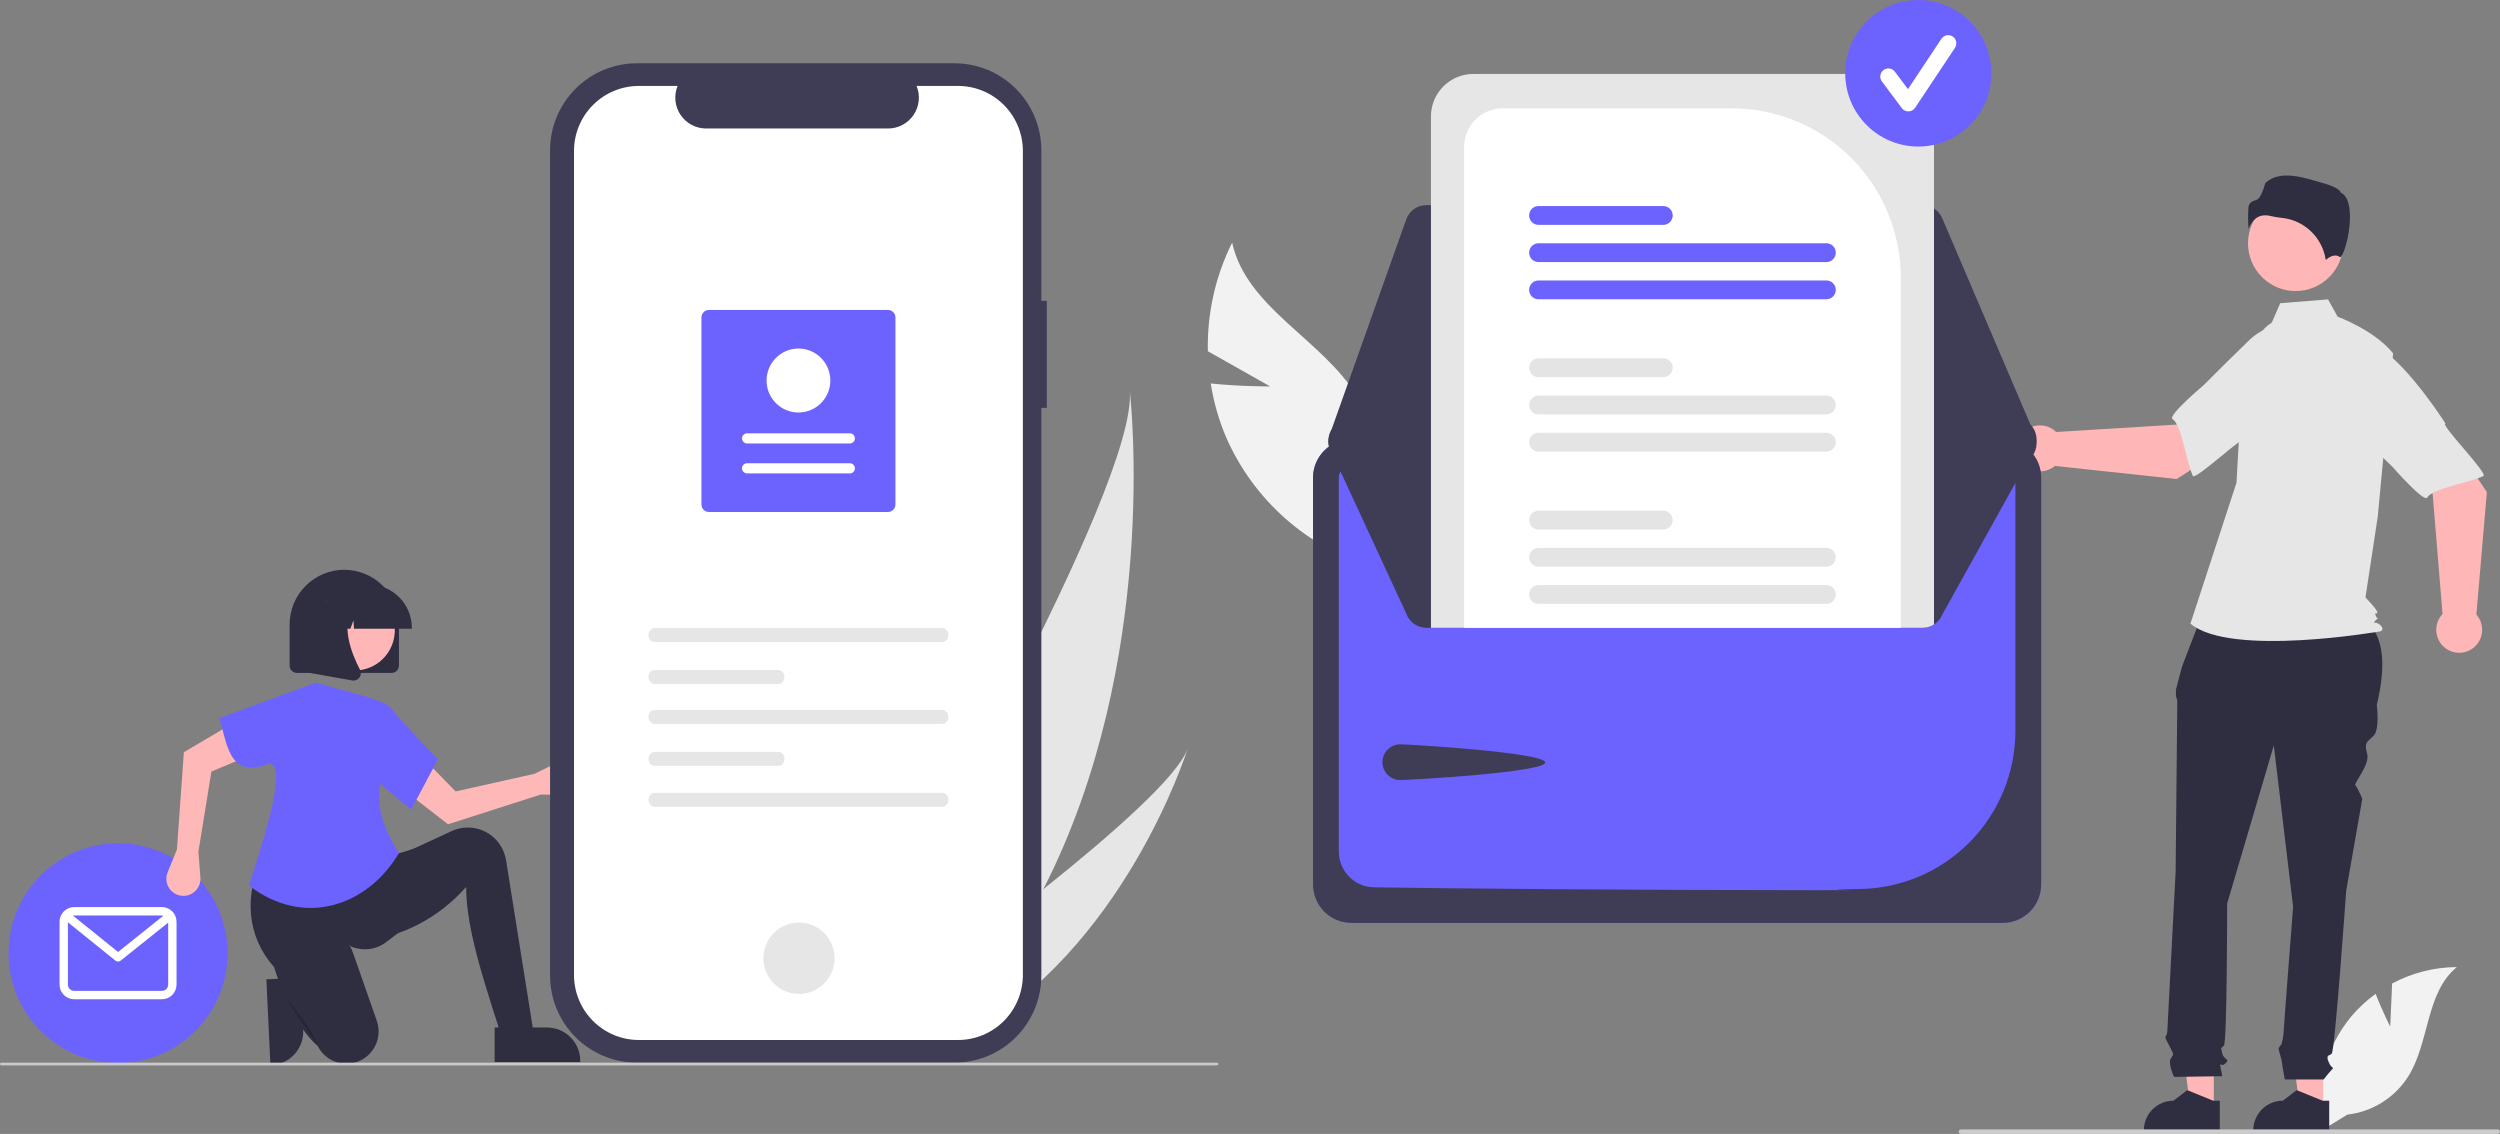 <svg width="474" height="215" viewBox="0 0 474 215" fill="none" xmlns="http://www.w3.org/2000/svg">
<rect x="0" y="0" width="474" height="215" fill="#808080" stroke="none"/>
<g clip-path="url(#clip0_2_35)">
<path d="M57.017 185.369L57.487 195.304L57.487 195.304C57.566 196.983 56.978 198.625 55.85 199.868C54.723 201.112 53.149 201.855 51.475 201.935L51.27 201.945L50.501 185.68L57.017 185.369Z" fill="#2F2E41"/>
<path d="M197.822 168.581C193.105 177.815 187.122 186.745 179.552 194.827C179.384 195.009 179.214 195.187 179.043 195.368L161.108 186.851C161.218 186.668 161.338 186.463 161.467 186.239C169.172 173.016 215.678 92.359 214.209 74.091C214.38 75.597 219.892 125.424 197.822 168.581Z" fill="#E6E6E6"/>
<path d="M183.013 196.47C182.761 196.613 182.504 196.753 182.245 196.888L168.79 190.499C168.979 190.365 169.198 190.207 169.45 190.029C173.572 187.061 185.829 178.154 197.822 168.581C210.711 158.295 223.297 147.242 225.167 141.966C224.787 143.176 212.99 179.951 183.013 196.47Z" fill="#E6E6E6"/>
<path d="M22.381 201.548C33.849 201.548 43.145 192.223 43.145 180.72C43.145 169.217 33.849 159.892 22.381 159.892C10.913 159.892 1.617 169.217 1.617 180.72C1.617 192.223 10.913 201.548 22.381 201.548Z" fill="#6C63FF"/>
<path d="M30.698 171.98H14.064C13.329 171.98 12.624 172.274 12.104 172.795C11.584 173.316 11.292 174.023 11.291 174.761V186.679C11.292 187.416 11.584 188.123 12.104 188.645C12.624 189.166 13.329 189.459 14.064 189.46H30.698C31.433 189.459 32.138 189.166 32.658 188.645C33.178 188.123 33.47 187.416 33.471 186.679V174.761C33.47 174.023 33.178 173.316 32.658 172.795C32.138 172.274 31.433 171.98 30.698 171.98ZM30.698 173.569C30.798 173.569 30.897 173.582 30.993 173.607L22.383 180.496L13.823 173.593C13.902 173.577 13.983 173.569 14.064 173.569H30.698ZM30.698 187.871H14.064C13.749 187.871 13.447 187.745 13.224 187.522C13.001 187.298 12.876 186.995 12.875 186.679V174.868L21.885 182.134C22.025 182.247 22.2 182.309 22.38 182.309C22.559 182.309 22.734 182.248 22.875 182.136L31.887 174.925V186.679C31.886 186.995 31.761 187.298 31.538 187.522C31.315 187.745 31.013 187.871 30.698 187.871Z" fill="white"/>
<path d="M102.514 150.65L107.16 150.688C107.63 150.692 108.096 150.593 108.524 150.398C108.952 150.203 109.332 149.916 109.639 149.559C109.945 149.201 110.17 148.781 110.298 148.327C110.425 147.873 110.453 147.397 110.378 146.931C110.298 146.43 110.101 145.955 109.805 145.544C109.508 145.133 109.119 144.797 108.669 144.565C108.22 144.332 107.722 144.208 107.216 144.203C106.71 144.199 106.21 144.314 105.756 144.538L101.375 146.707L86.39 150.059L79.969 143.475L76.282 149.567L84.945 156.281L102.514 150.65Z" fill="#FFB8B8"/>
<path d="M101.643 198.798L96.17 199.854C92.431 188.032 88.38 176.837 88.38 168.177C83.089 174.085 76.527 177.464 68.801 178.525L69.643 165.432L75.959 162.053L85.625 157.578C86.472 157.186 87.385 156.96 88.315 156.911C90.125 156.815 91.906 157.394 93.315 158.537C94.725 159.68 95.663 161.305 95.949 163.1L101.643 198.798Z" fill="#2F2E41"/>
<path d="M75.432 176.941L73.251 178.605C72.313 179.32 71.204 179.776 70.036 179.929C68.868 180.082 67.68 179.926 66.59 179.476C60.341 174.777 55.902 176.163 51.878 183.255C47.052 177.791 45.862 169.9 50.169 161.737L74.064 162.264L78.906 160.786L75.432 176.941Z" fill="#2F2E41"/>
<path d="M67.475 201.409C66.105 201.831 64.632 201.757 63.311 201.199C61.991 200.641 60.909 199.635 60.254 198.357C58.106 196.46 56.294 193.744 54.723 190.44C53.595 188.017 52.627 185.523 51.825 182.973C50.737 179.604 52.555 175.923 55.94 174.915C56.04 174.885 56.142 174.857 56.245 174.831C60.763 173.667 65.403 176.281 66.947 180.696L71.437 193.533C71.703 194.292 71.816 195.095 71.772 195.897C71.728 196.7 71.526 197.486 71.18 198.21C70.832 198.934 70.347 199.583 69.75 200.119C69.153 200.655 68.456 201.068 67.7 201.334C67.626 201.361 67.55 201.385 67.475 201.409Z" fill="#2F2E41"/>
<path opacity="0.2" d="M53.958 188.979C53.958 188.979 59.222 194.892 60.274 198.27Z" fill="black"/>
<path d="M33.545 161.073L31.784 165.385C31.606 165.822 31.524 166.292 31.546 166.763C31.567 167.234 31.691 167.695 31.908 168.113C32.126 168.531 32.431 168.897 32.804 169.184C33.176 169.472 33.607 169.674 34.066 169.778C34.559 169.889 35.072 169.883 35.563 169.759C36.053 169.636 36.508 169.398 36.891 169.066C37.273 168.734 37.573 168.316 37.765 167.846C37.957 167.377 38.037 166.869 37.998 166.363L37.618 161.477L40.083 146.276L48.562 142.743L44.293 137.045L34.86 142.619L33.545 161.073Z" fill="#FFB8B8"/>
<path d="M75.643 161.737C69.594 171.928 57.535 175.875 47.206 167.894C49.023 161.906 54.889 145.357 51.1 144.723C43.054 148.108 43.042 140.161 41.537 136.184L59.853 129.426L69.748 132.171L71.776 132.893C73.097 133.363 74.241 134.227 75.057 135.369C75.873 136.511 76.321 137.877 76.34 139.282C72.183 145.305 69.106 151.73 75.643 161.737Z" fill="#6C63FF"/>
<path d="M77.959 153.501L70.695 147.482L73.117 133.439L83.011 143.997L77.959 153.501Z" fill="#6C63FF"/>
<path d="M198.479 57.026H197.441V28.506C197.441 24.128 195.708 19.93 192.622 16.834C189.536 13.739 185.35 12 180.986 12H120.747C116.383 12 112.198 13.739 109.112 16.834C106.026 19.93 104.292 24.128 104.292 28.506V184.97C104.292 189.347 106.026 193.546 109.112 196.641C112.198 199.737 116.383 201.476 120.747 201.476H180.985C185.35 201.476 189.535 199.737 192.621 196.641C195.707 193.546 197.441 189.347 197.441 184.97V77.327H198.479L198.479 57.026Z" fill="#3F3D56"/>
<path d="M181.65 16.294H173.787C174.148 17.183 174.287 18.148 174.189 19.104C174.091 20.059 173.761 20.976 173.227 21.773C172.693 22.57 171.971 23.224 171.126 23.675C170.281 24.127 169.338 24.363 168.381 24.363H133.871C132.914 24.363 131.971 24.127 131.126 23.675C130.281 23.224 129.56 22.57 129.026 21.773C128.492 20.976 128.161 20.06 128.063 19.104C127.966 18.149 128.104 17.184 128.465 16.295H121.12C117.861 16.295 114.735 17.593 112.43 19.905C110.126 22.217 108.831 25.352 108.831 28.622V184.855C108.831 188.124 110.126 191.26 112.43 193.571C114.735 195.883 117.861 197.182 121.12 197.182H181.647C184.907 197.182 188.032 195.883 190.337 193.571C192.642 191.26 193.937 188.124 193.937 184.855V28.621C193.937 25.352 192.642 22.216 190.337 19.904C188.032 17.593 184.907 16.294 181.647 16.294L181.65 16.294Z" fill="white"/>
<path d="M151.489 188.451C155.216 188.451 158.237 185.42 158.237 181.682C158.237 177.943 155.216 174.913 151.489 174.913C147.762 174.913 144.741 177.943 144.741 181.682C144.741 185.42 147.762 188.451 151.489 188.451Z" fill="#E6E6E6"/>
<path d="M124.112 119.081C123.475 119.081 122.955 119.676 122.955 120.406C122.955 121.136 123.475 121.731 124.112 121.731H178.655C179.293 121.731 179.812 121.136 179.812 120.406C179.812 119.676 179.293 119.081 178.655 119.081H124.112Z" fill="#E6E6E6"/>
<path d="M124.112 150.323C123.475 150.323 122.955 150.918 122.955 151.648C122.955 152.378 123.475 152.973 124.112 152.973H178.655C179.293 152.973 179.812 152.378 179.812 151.648C179.812 150.918 179.293 150.323 178.655 150.323H124.112Z" fill="#E6E6E6"/>
<path d="M124.112 127.029C123.475 127.029 122.955 127.624 122.955 128.354C122.955 129.084 123.475 129.678 124.112 129.678H147.582C148.22 129.678 148.739 129.084 148.739 128.354C148.739 127.624 148.22 127.029 147.582 127.029H124.112Z" fill="#E6E6E6"/>
<path d="M124.112 134.605C123.475 134.605 122.955 135.199 122.955 135.93C122.955 136.66 123.475 137.254 124.112 137.254H178.655C179.293 137.254 179.812 136.66 179.812 135.93C179.812 135.199 179.293 134.605 178.655 134.605H124.112Z" fill="#E6E6E6"/>
<path d="M124.112 142.553C123.475 142.553 122.955 143.147 122.955 143.877C122.955 144.608 123.475 145.202 124.112 145.202H147.582C148.22 145.202 148.739 144.608 148.739 143.877C148.739 143.147 148.22 142.553 147.582 142.553H124.112Z" fill="#E6E6E6"/>
<path d="M134.409 58.766H168.362C168.737 58.766 169.096 58.916 169.362 59.182C169.627 59.448 169.776 59.809 169.777 60.185V95.654C169.776 96.03 169.627 96.391 169.362 96.657C169.096 96.923 168.737 97.073 168.362 97.073H134.409C134.034 97.073 133.674 96.923 133.409 96.657C133.144 96.391 132.995 96.03 132.994 95.654V60.185C132.995 59.809 133.144 59.448 133.409 59.182C133.674 58.916 134.034 58.766 134.409 58.766Z" fill="#6C63FF"/>
<path d="M161.127 89.759C161.253 89.759 161.378 89.734 161.495 89.686C161.612 89.638 161.718 89.567 161.807 89.478C161.897 89.388 161.968 89.282 162.016 89.165C162.065 89.048 162.09 88.923 162.09 88.796C162.09 88.669 162.065 88.544 162.017 88.427C161.968 88.31 161.897 88.204 161.808 88.114C161.719 88.025 161.613 87.954 161.496 87.905C161.379 87.857 161.254 87.832 161.128 87.832H141.644C141.517 87.832 141.392 87.856 141.276 87.905C141.159 87.953 141.053 88.024 140.964 88.113C140.874 88.203 140.803 88.309 140.755 88.426C140.706 88.543 140.681 88.668 140.681 88.795C140.681 88.922 140.706 89.047 140.754 89.164C140.803 89.281 140.874 89.387 140.963 89.477C141.052 89.566 141.158 89.637 141.275 89.686C141.392 89.734 141.517 89.759 141.643 89.759H161.127Z" fill="white"/>
<path d="M161.127 84.083C161.382 84.083 161.626 83.981 161.806 83.8C161.986 83.62 162.088 83.375 162.088 83.119C162.088 82.864 161.986 82.619 161.806 82.438C161.626 82.257 161.382 82.156 161.127 82.156H141.644C141.389 82.156 141.145 82.257 140.964 82.438C140.784 82.618 140.683 82.863 140.683 83.119C140.683 83.374 140.784 83.619 140.964 83.8C141.144 83.981 141.388 84.082 141.643 84.083H161.127Z" fill="white"/>
<path d="M151.385 66.08C152.581 66.08 153.75 66.436 154.744 67.102C155.738 67.769 156.513 68.716 156.971 69.824C157.428 70.932 157.548 72.151 157.315 73.328C157.082 74.504 156.506 75.585 155.66 76.433C154.815 77.281 153.738 77.858 152.565 78.092C151.392 78.326 150.177 78.206 149.072 77.747C147.967 77.288 147.023 76.511 146.359 75.514C145.694 74.516 145.34 73.344 145.34 72.144C145.342 70.537 145.979 68.995 147.113 67.859C148.246 66.722 149.783 66.082 151.385 66.08Z" fill="white"/>
<path d="M74.248 127.588H56.3C55.931 127.587 55.577 127.44 55.316 127.178C55.055 126.916 54.908 126.561 54.908 126.191V118.431C54.908 115.673 56 113.028 57.944 111.078C59.888 109.128 62.525 108.032 65.274 108.032C68.023 108.032 70.66 109.128 72.604 111.078C74.548 113.028 75.641 115.673 75.641 118.431V126.191C75.64 126.561 75.493 126.916 75.232 127.178C74.971 127.44 74.617 127.587 74.248 127.588Z" fill="#2F2E41"/>
<path d="M73.925 123.153C75.938 119.459 74.584 114.827 70.901 112.807C67.218 110.787 62.6 112.145 60.587 115.84C58.573 119.534 59.927 124.166 63.61 126.186C67.293 128.205 71.911 126.848 73.925 123.153Z" fill="#FFB6B6"/>
<path d="M78.093 119.207H67.118L67.006 117.626L66.443 119.207H64.753L64.53 116.074L63.415 119.207H60.145V119.052C60.148 116.871 61.012 114.78 62.55 113.238C64.087 111.696 66.171 110.828 68.345 110.826H69.893C72.067 110.828 74.151 111.696 75.689 113.238C77.226 114.78 78.091 116.871 78.093 119.052V119.207Z" fill="#2F2E41"/>
<path d="M67.028 129.036C66.946 129.036 66.864 129.029 66.782 129.014L58.746 127.592V114.27H67.592L67.373 114.526C64.326 118.091 66.622 123.871 68.261 126.999C68.382 127.228 68.436 127.487 68.417 127.745C68.397 128.004 68.306 128.252 68.152 128.46C68.024 128.638 67.855 128.784 67.659 128.884C67.464 128.984 67.248 129.036 67.028 129.036Z" fill="#2F2E41"/>
<path d="M93.784 194.811L103.699 194.811H103.699C105.375 194.811 106.982 195.479 108.167 196.667C109.352 197.856 110.018 199.468 110.018 201.149V201.355L93.784 201.355L93.784 194.811Z" fill="#2F2E41"/>
<path d="M230.74 202H0.26C0.191 202 0.125 201.973 0.076 201.924C0.027 201.875 0 201.809 0 201.74C0 201.671 0.027 201.604 0.076 201.556C0.125 201.507 0.191 201.479 0.26 201.479H230.74C230.809 201.479 230.875 201.507 230.924 201.556C230.973 201.604 231 201.671 231 201.74C231 201.809 230.973 201.875 230.924 201.924C230.875 201.973 230.809 202 230.74 202Z" fill="#CACACA"/>
</g>
<g clip-path="url(#clip1_2_35)">
<path d="M240.822 73.265L229.009 66.594C228.849 59.456 230.43 52.387 233.614 46.001C236.337 58.395 250.671 64.293 257.284 75.115C259.321 78.506 260.57 82.314 260.94 86.255C261.31 90.197 260.791 94.171 259.42 97.883L260.197 107.494C254.092 105.66 248.455 102.521 243.676 98.293C238.897 94.065 235.089 88.848 232.514 83.002C231.102 79.708 230.109 76.249 229.559 72.706C235.067 73.294 240.822 73.265 240.822 73.265Z" fill="#F2F2F2"/>
<path d="M453.185 194.64L453.548 186.473C457.324 184.449 461.536 183.38 465.817 183.359C459.924 188.19 460.661 197.502 456.666 203.998C455.404 206.015 453.706 207.721 451.697 208.99C449.689 210.26 447.421 211.059 445.062 211.33L440.131 214.358C439.454 210.575 439.603 206.69 440.568 202.971C441.533 199.252 443.29 195.787 445.719 192.814C447.099 191.16 448.68 189.687 450.426 188.429C451.607 191.552 453.185 194.64 453.185 194.64Z" fill="#F2F2F2"/>
<path d="M440.479 210.155L436.013 210.154L433.889 192.884L440.48 192.885L440.479 210.155Z" fill="#FFB6B6"/>
<path d="M441.618 214.495L427.219 214.494V214.312C427.219 212.821 427.81 211.392 428.861 210.338C429.912 209.285 431.337 208.693 432.823 208.693L435.454 206.692L440.361 208.693L441.618 208.693L441.618 214.495Z" fill="#2F2E41"/>
<path d="M419.733 210.155L415.268 210.154L413.144 192.884L419.734 192.885L419.733 210.155Z" fill="#FFB6B6"/>
<path d="M420.872 214.495L406.474 214.494V214.312C406.474 212.821 407.064 211.392 408.115 210.338C409.166 209.285 410.592 208.693 412.078 208.693L414.709 206.692L419.616 208.693L420.872 208.693L420.872 214.495Z" fill="#2F2E41"/>
<path d="M417.801 115.738L446.845 116.467C452.362 119.471 452.445 125.973 450.638 133.693C450.638 133.693 451.248 138.281 450.028 139.505C448.807 140.729 448.197 140.729 448.808 142.87C449.418 145.011 446.194 148.509 446.585 148.901C446.977 149.294 447.892 151.435 447.892 151.435L444.841 168.871C444.841 168.871 442.706 199.155 442.096 199.767C441.486 200.379 440.875 199.767 441.486 201.297C442.096 202.826 442.706 202.214 442.096 202.826C441.555 203.411 441.046 204.023 440.57 204.662H433.194C433.194 204.662 432.638 201.603 432.638 201.297C432.638 200.991 432.028 199.155 432.028 198.85C432.028 198.544 432.567 198.003 432.567 198.003C432.754 197.381 432.88 196.743 432.943 196.096C432.943 195.485 434.774 171.93 434.774 171.93L431.113 141.34L422.266 171.319C422.266 171.319 422.266 197.626 421.655 198.238C421.045 198.85 421.045 198.544 421.35 199.767C421.655 200.991 422.876 200.685 421.961 201.603C421.045 202.52 420.74 200.991 421.045 202.52L421.35 204.05L412.198 204.181C412.198 204.181 410.978 201.603 411.588 200.685C412.198 199.767 412.161 200.018 411.417 198.516C410.673 197.014 410.367 196.708 410.673 196.402C410.978 196.096 410.978 194.469 410.978 194.469L412.503 165.201C412.503 165.201 412.808 134.305 412.808 133.387C412.831 132.915 412.744 132.444 412.555 132.011V130.765L413.723 126.351L417.801 115.738Z" fill="#2F2E41"/>
<path d="M435.248 55.182C440.232 55.182 444.273 51.131 444.273 46.133C444.273 41.136 440.232 37.084 435.248 37.084C430.264 37.084 426.224 41.136 426.224 46.133C426.224 51.131 430.264 55.182 435.248 55.182Z" fill="#FFB6B6"/>
<path d="M430.736 61.162C428.792 62.321 427.629 64.451 426.961 66.618C425.725 70.629 424.981 74.777 424.746 78.969L424.04 91.519L415.307 118.242C422.876 124.664 451.326 119.702 451.326 119.702C451.326 119.702 452.2 119.41 451.326 118.534C450.453 117.659 449.603 118.434 450.476 117.559C451.349 116.683 450.747 117.659 450.456 116.783C450.165 115.907 450.456 116.491 450.747 116.199C451.038 115.907 448.494 113.28 448.494 113.28L450.823 97.941L453.734 67C450.24 62.622 443.215 60.041 443.215 60.041L441.399 56.764L432.323 57.492L430.736 61.162Z" fill="#E6E6E6"/>
<path d="M429.498 40.823C429.847 40.825 430.195 40.871 430.533 40.959C431.199 41.12 431.876 41.233 432.559 41.299C434.648 41.496 436.611 42.39 438.134 43.837C439.658 45.284 440.653 47.201 440.963 49.282C441.487 48.824 442.68 47.98 443.658 48.764C443.673 48.776 443.682 48.783 443.716 48.766C444.366 48.458 445.519 44.655 445.554 41.306C445.572 39.529 445.293 37.26 443.86 36.541L443.784 36.503L443.764 36.421C443.669 36.021 442.599 35.339 440.739 34.808C437.359 33.843 432.322 31.962 429.485 34.729C429.27 35.662 428.572 37.658 427.866 37.885C427.085 38.135 426.41 38.351 426.304 39.312C426.215 40.68 426.222 42.052 426.323 43.418C426.588 42.582 427.108 41.85 427.809 41.326C428.308 40.989 428.897 40.813 429.498 40.823Z" fill="#2F2E41"/>
<path d="M412.701 90.821L427.443 81.354L420.018 71.458L412.686 80.501L389.843 81.905C389.242 81.31 388.481 80.903 387.654 80.733C386.826 80.563 385.967 80.639 385.181 80.951C384.396 81.262 383.717 81.796 383.229 82.487C382.741 83.179 382.464 83.998 382.432 84.844C382.4 85.691 382.614 86.528 383.049 87.255C383.483 87.981 384.119 88.565 384.879 88.936C385.639 89.306 386.49 89.447 387.328 89.341C388.166 89.235 388.955 88.886 389.599 88.338L412.701 90.821Z" fill="#FFB6B6"/>
<path d="M441.125 68.141C441.98 73.333 425.823 83.247 425.823 83.247C425.823 82.029 416.18 91.228 415.744 90.218C414.507 87.345 413.638 80.542 411.909 79.453C410.92 78.83 417.863 72.98 417.863 72.98C417.863 72.98 421.497 69.309 426.266 64.679C427.59 63.345 429.229 62.368 431.031 61.84C432.832 61.312 434.738 61.25 436.57 61.659C436.57 61.659 440.269 62.95 441.125 68.141Z" fill="#E6E6E6"/>
<path d="M471.509 93.305L461.758 78.728L452.048 86.381L461.219 93.539L463.104 116.409C462.523 117.024 462.133 117.795 461.981 118.628C461.83 119.461 461.923 120.321 462.25 121.102C462.578 121.883 463.125 122.552 463.824 123.026C464.524 123.501 465.346 123.761 466.191 123.776C467.036 123.79 467.866 123.557 468.581 123.106C469.297 122.655 469.866 122.006 470.219 121.236C470.572 120.467 470.694 119.611 470.571 118.773C470.447 117.935 470.083 117.151 469.523 116.517L471.509 93.305Z" fill="#FFB6B6"/>
<path d="M448.294 65.292C453.453 64.324 463.68 80.311 463.68 80.311C462.465 80.337 471.842 89.81 470.843 90.267C468.006 91.568 461.24 92.584 460.191 94.34C459.591 95.344 453.611 88.509 453.611 88.509C453.611 88.509 449.874 84.944 445.156 80.261C443.798 78.962 442.79 77.339 442.225 75.544C441.66 73.749 441.558 71.84 441.927 69.995C441.927 69.995 443.135 66.26 448.294 65.292Z" fill="#E6E6E6"/>
<path d="M474 214.567C474 214.624 473.989 214.68 473.967 214.733C473.946 214.785 473.914 214.833 473.874 214.873C473.834 214.914 473.786 214.946 473.733 214.967C473.681 214.989 473.625 215 473.568 215H371.806C371.691 215 371.581 214.954 371.5 214.873C371.419 214.792 371.374 214.682 371.374 214.567C371.374 214.452 371.419 214.342 371.5 214.26C371.581 214.179 371.691 214.134 371.806 214.134H473.568C473.625 214.133 473.681 214.144 473.733 214.166C473.786 214.188 473.834 214.22 473.874 214.26C473.914 214.3 473.946 214.348 473.967 214.401C473.989 214.453 474 214.51 474 214.567Z" fill="#CCCCCC"/>
<path d="M379.729 83.289H256.227C254.297 83.291 252.447 84.061 251.083 85.429C249.718 86.797 248.951 88.652 248.949 90.586V167.685C248.951 169.62 249.718 171.475 251.083 172.843C252.447 174.211 254.297 174.98 256.227 174.983H379.729C381.658 174.98 383.508 174.211 384.873 172.843C386.237 171.475 387.005 169.62 387.007 167.685V90.586C387.005 88.652 386.237 86.797 384.873 85.429C383.508 84.061 381.658 83.291 379.729 83.289Z" fill="#6C63FF"/>
<path d="M379.729 83.289H256.227C254.297 83.291 252.447 84.061 251.083 85.429C249.718 86.797 248.951 88.652 248.949 90.586V167.685C248.951 169.62 249.718 171.475 251.083 172.843C252.447 174.211 254.297 174.98 256.227 174.983H379.729C381.658 174.98 383.508 174.211 384.873 172.843C386.237 171.475 387.005 169.62 387.007 167.685V90.586C387.005 88.652 386.237 86.797 384.873 85.429C383.508 84.061 381.658 83.291 379.729 83.289ZM382.117 138.67C382.088 146.519 378.991 154.044 373.492 159.63C367.993 165.217 360.53 168.419 352.703 168.551C340.171 168.715 359.636 168.779 344.522 168.779C309.962 168.779 273.924 168.448 260.478 168.233C258.709 168.196 257.025 167.468 255.784 166.203C254.543 164.938 253.845 163.237 253.838 161.462V90.592C253.839 89.957 254.091 89.347 254.538 88.898C254.985 88.448 255.592 88.194 256.226 88.192H379.724C380.357 88.192 380.965 88.445 381.413 88.893C381.862 89.342 382.115 89.95 382.117 90.586V138.67Z" fill="#3F3D56"/>
<path d="M364.526 38.893H270.43C269.598 38.894 268.786 39.153 268.105 39.634C267.425 40.115 266.909 40.795 266.629 41.581L252.096 82.462C251.879 83.073 251.812 83.726 251.899 84.368C251.986 85.01 252.226 85.621 252.598 86.151C252.97 86.68 253.463 87.113 254.036 87.412C254.61 87.71 255.246 87.867 255.892 87.868L382.09 88.092H382.096C382.763 88.092 383.421 87.926 384.009 87.609C384.597 87.291 385.097 86.832 385.465 86.273C385.832 85.714 386.056 85.072 386.115 84.405C386.175 83.738 386.068 83.067 385.805 82.451L368.236 41.346C367.925 40.617 367.408 39.997 366.748 39.56C366.089 39.124 365.316 38.892 364.526 38.893Z" fill="#3F3D56"/>
<path d="M386.132 83.339C386.131 83.888 386.02 84.43 385.805 84.934L368.237 116.576C367.924 117.303 367.406 117.922 366.747 118.357C366.087 118.792 365.315 119.025 364.526 119.026H270.432C269.599 119.025 268.786 118.767 268.106 118.286C267.425 117.805 266.908 117.125 266.627 116.339L252.097 84.923C251.919 84.422 251.841 83.891 251.868 83.361C251.894 82.83 252.025 82.31 252.252 81.83C252.479 81.35 252.799 80.919 253.192 80.563C253.585 80.207 254.045 79.932 254.544 79.754C254.976 79.597 255.432 79.517 255.891 79.517L271.307 79.488L277.598 79.477L360.391 79.331L366.686 79.32L382.091 79.291H382.095C383.165 79.291 384.192 79.718 384.949 80.477C385.706 81.236 386.132 82.266 386.132 83.339Z" fill="#3F3D56"/>
<path d="M265.485 141.122C267.351 141.122 292.974 142.692 292.974 144.563C292.974 146.434 267.351 147.897 265.485 147.897C264.589 147.897 263.73 147.54 263.096 146.905C262.463 146.27 262.107 145.408 262.107 144.509C262.107 143.611 262.463 142.749 263.096 142.114C263.73 141.479 264.589 141.122 265.485 141.122Z" fill="#3F3D56"/>
<path d="M358.666 14.023H279.327C277.2 14.025 275.162 14.873 273.658 16.381C272.155 17.889 271.309 19.933 271.307 22.064V119.026H364.526C365.292 119.028 366.041 118.81 366.686 118.396V22.064C366.684 19.933 365.838 17.889 364.335 16.381C362.831 14.873 360.793 14.025 358.666 14.023Z" fill="#E6E6E6"/>
<path d="M328.383 20.543H284.903C282.967 20.545 281.111 21.317 279.741 22.689C278.372 24.061 277.601 25.922 277.598 27.864V119.026H360.391V52.636C360.381 44.128 357.006 35.97 351.005 29.954C345.005 23.937 336.869 20.553 328.383 20.543Z" fill="white"/>
<path d="M346.286 110.93H291.703C291.232 110.93 290.779 111.118 290.445 111.452C290.112 111.787 289.924 112.24 289.924 112.713C289.924 113.187 290.112 113.64 290.445 113.975C290.779 114.309 291.232 114.497 291.703 114.497H346.286C346.758 114.497 347.21 114.309 347.544 113.975C347.877 113.64 348.065 113.187 348.065 112.713C348.065 112.24 347.877 111.787 347.544 111.452C347.21 111.118 346.758 110.93 346.286 110.93Z" fill="#E4E4E4"/>
<path d="M346.286 103.875H291.703C291.231 103.875 290.778 104.063 290.444 104.398C290.11 104.732 289.923 105.187 289.923 105.66C289.923 106.134 290.11 106.588 290.444 106.923C290.778 107.258 291.231 107.446 291.703 107.446H346.286C346.758 107.446 347.211 107.258 347.545 106.923C347.879 106.588 348.067 106.134 348.067 105.66C348.067 105.187 347.879 104.732 347.545 104.398C347.211 104.063 346.758 103.875 346.286 103.875Z" fill="#E4E4E4"/>
<path d="M315.364 96.823H291.703C291.232 96.823 290.779 97.011 290.445 97.346C290.112 97.68 289.924 98.134 289.924 98.607C289.924 99.08 290.112 99.534 290.445 99.868C290.779 100.203 291.232 100.391 291.703 100.391H315.364C315.836 100.391 316.288 100.203 316.622 99.868C316.956 99.534 317.143 99.08 317.143 98.607C317.143 98.134 316.956 97.68 316.622 97.346C316.288 97.011 315.836 96.823 315.364 96.823Z" fill="#E4E4E4"/>
<path d="M346.286 82.051H291.703C291.231 82.051 290.778 82.239 290.444 82.574C290.11 82.908 289.923 83.363 289.923 83.836C289.923 84.31 290.11 84.764 290.444 85.099C290.778 85.434 291.231 85.622 291.703 85.622H346.286C346.758 85.622 347.211 85.434 347.545 85.099C347.879 84.764 348.067 84.31 348.067 83.836C348.067 83.363 347.879 82.908 347.545 82.574C347.211 82.239 346.758 82.051 346.286 82.051Z" fill="#E4E4E4"/>
<path d="M346.286 74.999H291.703C291.232 74.999 290.779 75.187 290.445 75.522C290.112 75.856 289.924 76.31 289.924 76.783C289.924 77.256 290.112 77.71 290.445 78.044C290.779 78.379 291.232 78.567 291.703 78.567H346.286C346.758 78.567 347.21 78.379 347.544 78.044C347.877 77.71 348.065 77.256 348.065 76.783C348.065 76.31 347.877 75.856 347.544 75.522C347.21 75.187 346.758 74.999 346.286 74.999Z" fill="#E4E4E4"/>
<path d="M315.364 67.944H291.703C291.231 67.944 290.778 68.132 290.444 68.467C290.11 68.802 289.923 69.256 289.923 69.73C289.923 70.203 290.11 70.657 290.444 70.992C290.778 71.327 291.231 71.515 291.703 71.515H315.364C315.836 71.515 316.289 71.327 316.623 70.992C316.957 70.657 317.145 70.203 317.145 69.73C317.145 69.256 316.957 68.802 316.623 68.467C316.289 68.132 315.836 67.944 315.364 67.944Z" fill="#E4E4E4"/>
<path d="M346.286 53.172H291.703C291.231 53.172 290.778 53.36 290.444 53.694C290.11 54.029 289.923 54.483 289.923 54.957C289.923 55.431 290.11 55.885 290.444 56.22C290.778 56.555 291.231 56.743 291.703 56.743H346.286C346.758 56.743 347.211 56.555 347.545 56.22C347.879 55.885 348.067 55.431 348.067 54.957C348.067 54.483 347.879 54.029 347.545 53.694C347.211 53.36 346.758 53.172 346.286 53.172Z" fill="#6C63FF"/>
<path d="M346.286 46.12H291.703C291.231 46.12 290.778 46.308 290.444 46.643C290.11 46.978 289.923 47.432 289.923 47.906C289.923 48.379 290.11 48.833 290.444 49.168C290.778 49.503 291.231 49.691 291.703 49.691H346.286C346.758 49.691 347.211 49.503 347.545 49.168C347.879 48.833 348.067 48.379 348.067 47.906C348.067 47.432 347.879 46.978 347.545 46.643C347.211 46.308 346.758 46.12 346.286 46.12Z" fill="#6C63FF"/>
<path d="M315.364 39.065H291.703C291.231 39.065 290.778 39.253 290.444 39.588C290.11 39.923 289.923 40.377 289.923 40.851C289.923 41.324 290.11 41.778 290.444 42.113C290.778 42.448 291.231 42.636 291.703 42.636H315.364C315.836 42.636 316.289 42.448 316.623 42.113C316.957 41.778 317.145 41.324 317.145 40.851C317.145 40.377 316.957 39.923 316.623 39.588C316.289 39.253 315.836 39.065 315.364 39.065Z" fill="#6C63FF"/>
<path d="M363.712 27.785C371.364 27.785 377.567 21.565 377.567 13.893C377.567 6.22 371.364 0 363.712 0C356.06 0 349.856 6.22 349.856 13.893C349.856 21.565 356.06 27.785 363.712 27.785Z" fill="#6C63FF"/>
<path d="M361.822 21.123C361.582 21.123 361.346 21.067 361.132 20.96C360.918 20.853 360.732 20.697 360.589 20.505L356.809 15.451C356.687 15.289 356.598 15.104 356.547 14.907C356.496 14.71 356.485 14.505 356.513 14.304C356.542 14.103 356.609 13.909 356.713 13.734C356.816 13.559 356.952 13.406 357.115 13.284C357.277 13.162 357.461 13.074 357.658 13.024C357.854 12.973 358.059 12.962 358.259 12.991C358.46 13.02 358.653 13.089 358.827 13.193C359.001 13.297 359.154 13.434 359.275 13.597L361.748 16.903L368.099 7.35C368.326 7.009 368.679 6.772 369.079 6.692C369.48 6.612 369.897 6.694 370.237 6.921C370.577 7.149 370.813 7.502 370.893 7.904C370.973 8.306 370.891 8.724 370.664 9.065L363.104 20.435C362.967 20.641 362.783 20.81 362.568 20.93C362.352 21.05 362.111 21.116 361.865 21.123C361.85 21.123 361.836 21.123 361.822 21.123Z" fill="white"/>
</g>
<defs>
<clipPath id="clip0_2_35">
<rect width="231" height="190" fill="white" transform="translate(0 12)"/>
</clipPath>
<clipPath id="clip1_2_35">
<rect width="245" height="215" fill="white" transform="translate(229)"/>
</clipPath>
</defs>
</svg>
